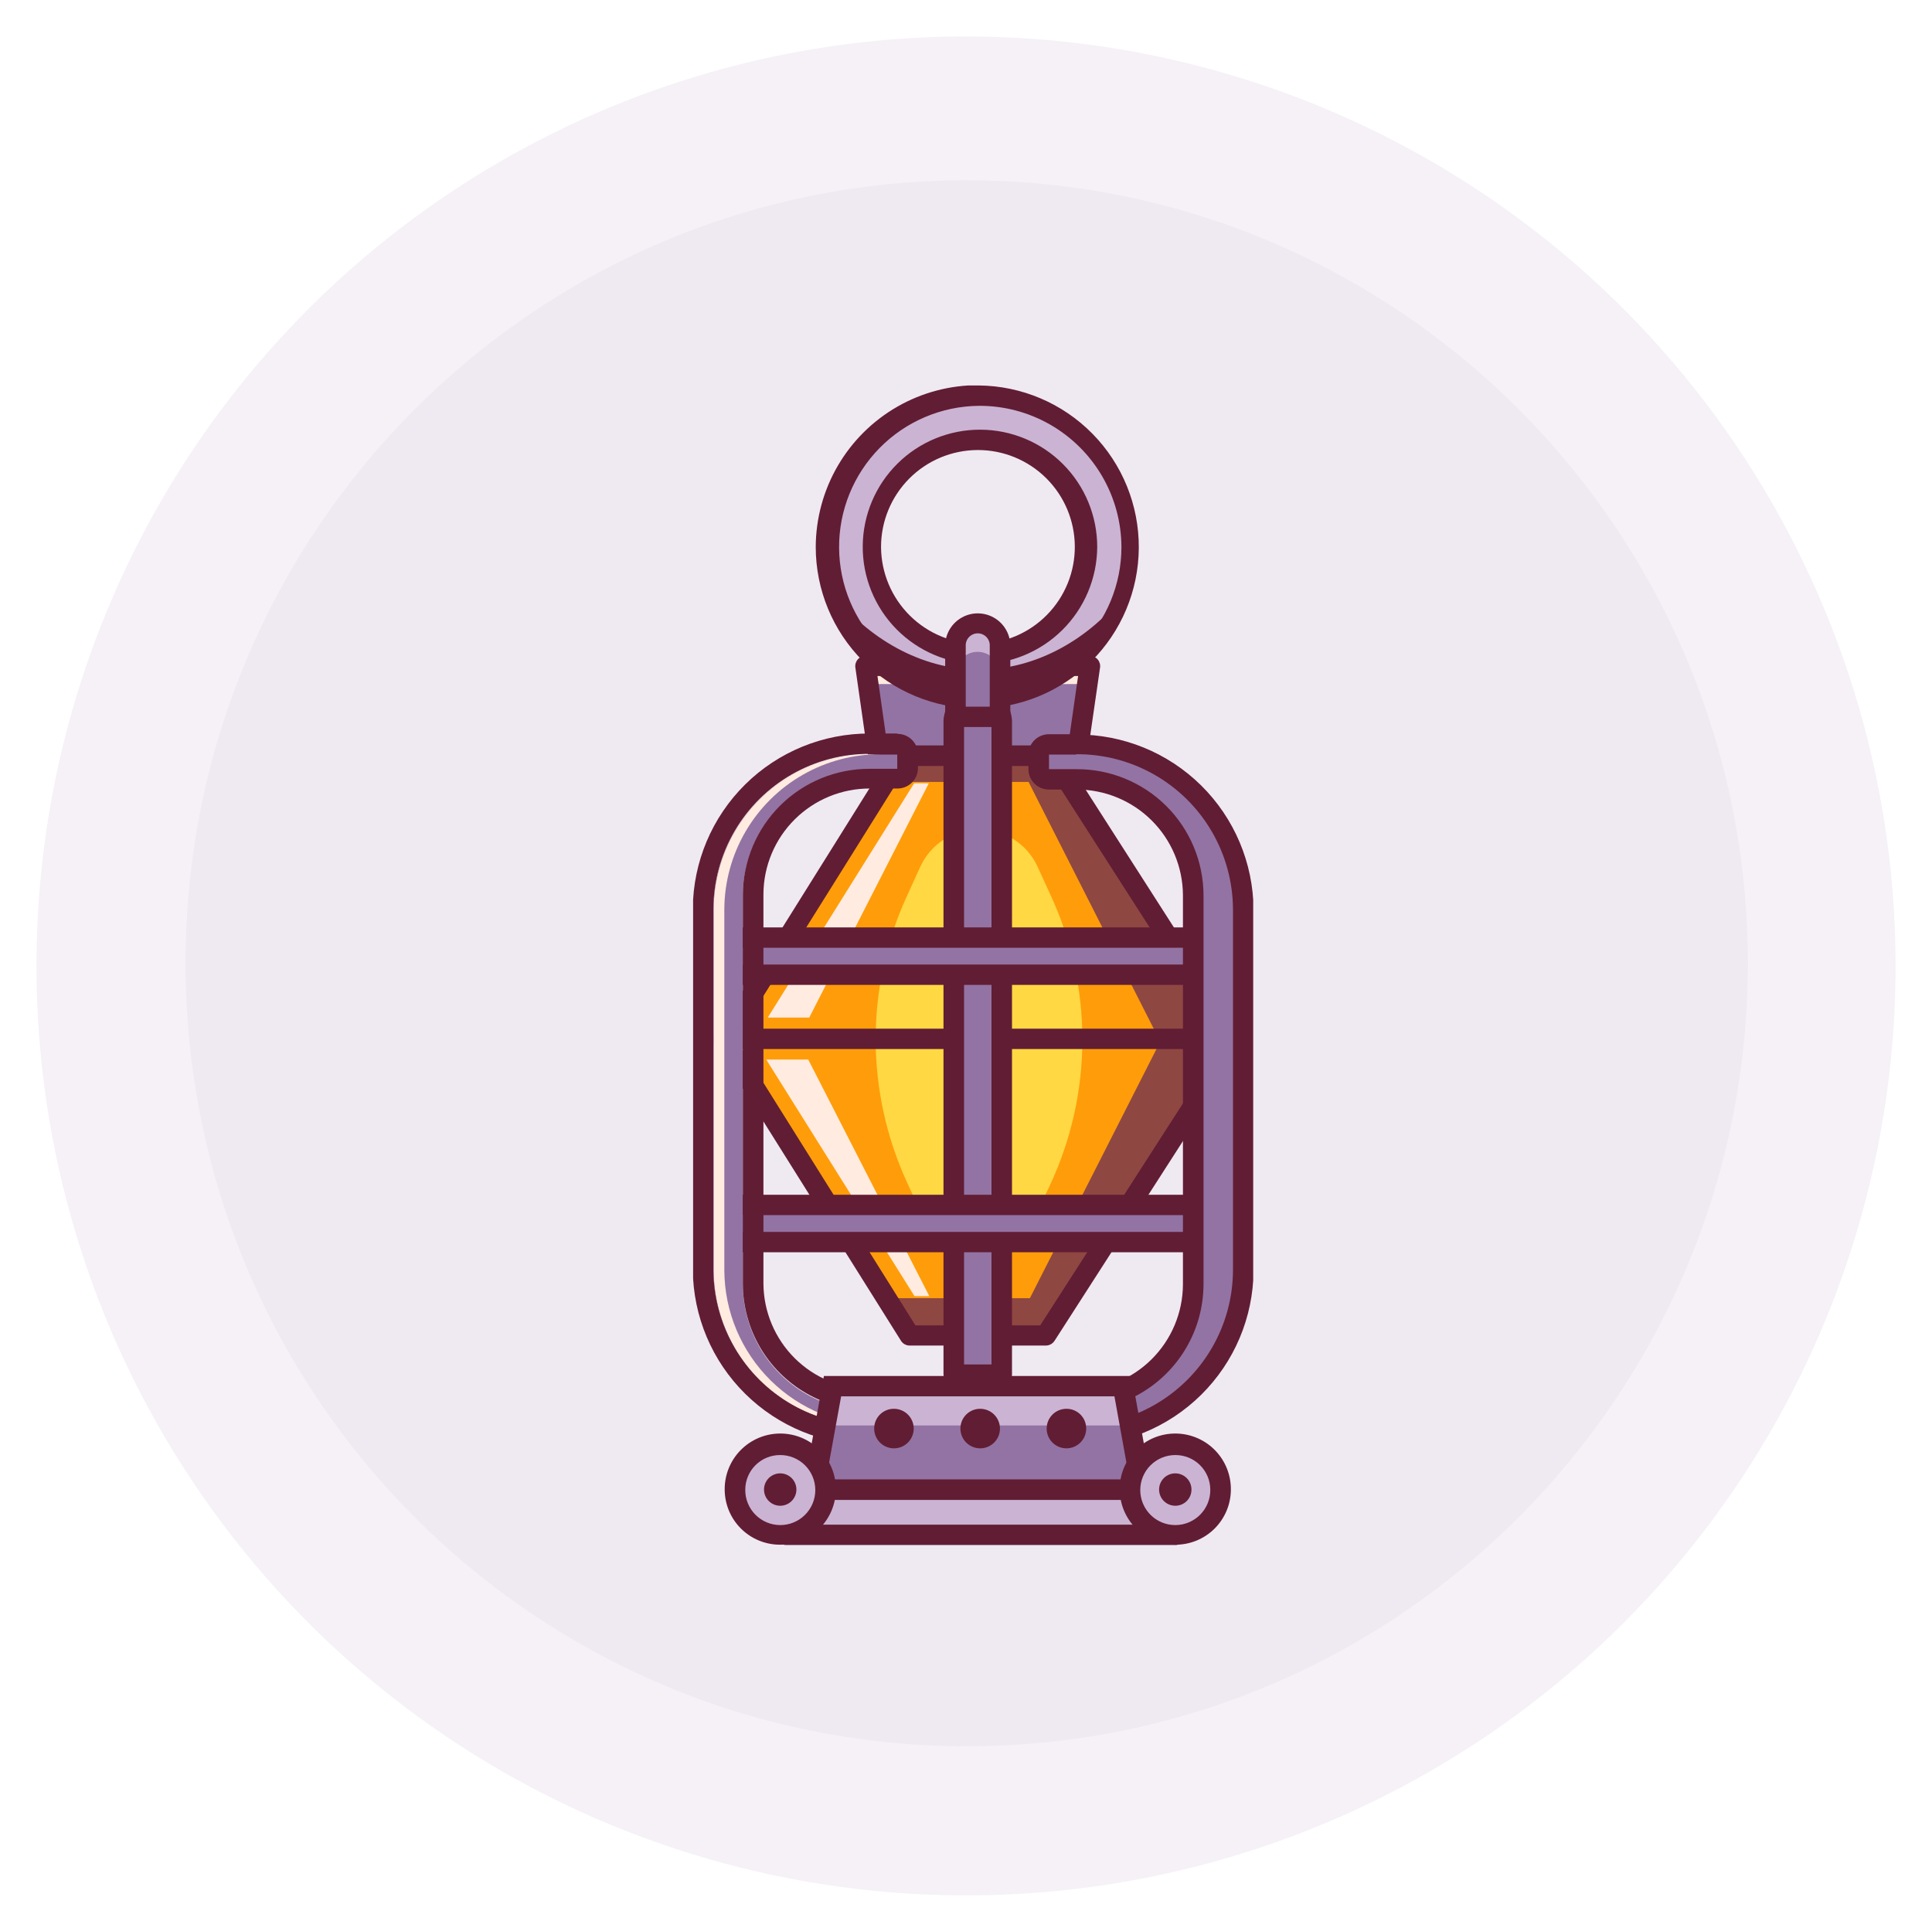 <svg xmlns="http://www.w3.org/2000/svg" viewBox="0 0 264.81 264.74"><defs><clipPath id="clip-path" transform="translate(-698 -426.2)"><path fill="none" d="M702 431.01h256v255H702z"/></clipPath><clipPath id="clip-path-2" transform="translate(-698 -426.2)"><path fill="none" d="M723.44 558.24c0 59.28 47.93 107.33 107.06 107.33s107.06-48.05 107.06-107.33-47.93-107.32-107.06-107.32S723.44 499 723.44 558.24" clip-rule="evenodd"/></clipPath><clipPath id="clip-path-3" transform="translate(-698 -426.2)"><path fill="none" d="M703 431.01h255v255H703z"/></clipPath><clipPath id="clip-path-4" transform="translate(-698 -426.2)"><path fill="none" d="M703 558.58A127.41 127.41 0 1 0 830.4 431.2 127.39 127.39 0 0 0 703 558.58" clip-rule="evenodd"/></clipPath><clipPath id="clip-path-6" transform="translate(-698 -426.2)"><path fill="none" d="M841.07 527.68H822.34l-25.57 40.68H867.31l-26.24-40.68z" clip-rule="evenodd"/></clipPath><clipPath id="clip-path-7" transform="translate(-698 -426.2)"><path fill="none" d="M0 0h1432v900H0z"/></clipPath><clipPath id="clip-path-8" transform="translate(-698 -426.2)"><path fill="none" d="M823.3 533.57l-20.07 32.12h5.69l16.39-32.12h-2.01z" clip-rule="evenodd"/></clipPath><clipPath id="clip-path-10" transform="translate(-698 -426.2)"><path fill="none" d="M867.22 568.88h-10.24l-18-35.49h-19.61l3.19-5.1h18.61l26.05 40.59z" clip-rule="evenodd"/></clipPath><clipPath id="clip-path-12" transform="translate(-698 -426.2)"><path fill="none" d="M840.4 529.68l24.26 37.81h-65l23.64-37.81zm.77-2.79h-18.61a1.41 1.41 0 0 0-1.19.66L796 568.14a1.4 1.4 0 0 0 1.2 2.13h70a1.39 1.39 0 0 0 1.18-2.14l-26-40.59a1.41 1.41 0 0 0-1.21-.65z"/></clipPath><clipPath id="clip-path-14" transform="translate(-698 -426.2)"><path fill="none" d="M841.07 609.05H822.34l-25.57-40.69H867.31l-26.24 40.69z" clip-rule="evenodd"/></clipPath><clipPath id="clip-path-16" transform="translate(-698 -426.2)"><path fill="none" d="M840.16 544.89a8.76 8.76 0 0 0-7.94-5h-.07a8.76 8.76 0 0 0-8 5.1l-1.89 4.15a47 47 0 0 0 0 39l1.89 4.15a8.76 8.76 0 0 0 8 5.1h.07a8.76 8.76 0 0 0 7.94-5l1.74-3.7a47.12 47.12 0 0 0 0-40z" clip-rule="evenodd"/></clipPath><clipPath id="clip-path-18" transform="translate(-698 -426.2)"><path fill="none" d="M823.35 603.88l-20.33-32.44h5.76l16.6 32.44h-2.03z" clip-rule="evenodd"/></clipPath><clipPath id="clip-path-20" transform="translate(-698 -426.2)"><path fill="none" d="M867.49 568.61h-10.27l-18.06 35.55h-19.68l3.2 5.11h18.67l26.14-40.66z" clip-rule="evenodd"/></clipPath><clipPath id="clip-path-22" transform="translate(-698 -426.2)"><path fill="none" d="M864.93 570h-65.19l23.73 37.88h17.11zm-22.39 40a1.43 1.43 0 0 1-1.19.65h-18.67a1.4 1.4 0 0 1-1.19-.66L796 569.34a1.4 1.4 0 0 1 1.2-2.13h70.28a1.39 1.39 0 0 1 1.19 2.14z"/></clipPath><clipPath id="clip-path-24" transform="translate(-698 -426.2)"><path fill="none" d="M845.63 529.78H818.4l-1.76-12.3h30.75l-1.76 12.3z" clip-rule="evenodd"/></clipPath><clipPath id="clip-path-26" transform="translate(-698 -426.2)"><path fill="none" d="M847.04 519.97l.35-2.49h-30.75l.36 2.49h30.04z" clip-rule="evenodd"/></clipPath><clipPath id="clip-path-28" transform="translate(-698 -426.2)"><path fill="none" d="M845.77 518.87h-27.5l1.35 9.51h24.79zM847 530a1.4 1.4 0 0 1-1.4 1.2h-27.2a1.39 1.39 0 0 1-1.4-1.2l-1.76-12.3a1.4 1.4 0 0 1 1.39-1.59h30.75a1.4 1.4 0 0 1 1.4 1.59z"/></clipPath><clipPath id="clip-path-30" transform="translate(-698 -426.2)"><path fill="none" d="M835.3 614.61h-6.57V525a3.29 3.29 0 0 1 6.57 0z" clip-rule="evenodd"/></clipPath><clipPath id="clip-path-32" transform="translate(-698 -426.2)"><path fill="none" d="M833.9 525a1.88 1.88 0 0 0-3.76 0v88.24h3.76zm2.81 89.63a1.41 1.41 0 0 1-1.41 1.4h-6.57a1.41 1.41 0 0 1-1.41-1.4V525a4.7 4.7 0 0 1 9.39 0z"/></clipPath><clipPath id="clip-path-34" transform="translate(-698 -426.2)"><path fill="none" d="M793 479.04h76.77v158.95H793z"/></clipPath><clipPath id="clip-path-35" transform="translate(-698 -426.2)"><path fill="none" d="M0 6.99h1432v900H0z"/></clipPath><clipPath id="clip-path-36" transform="translate(-698 -426.2)"><path fill="none" d="M793 478.99h77v160h-77z"/></clipPath><clipPath id="clip-path-37" transform="translate(-698 -426.2)"><path fill="none" d="M798.31 554.72h67.42v5.09h-67.42z"/></clipPath><clipPath id="clip-path-39" transform="translate(-698 -426.2)"><path fill="none" d="M799.71 558.42v-2.3h64.61v2.3zm-1.4 2.79h67.42a1.41 1.41 0 0 0 1.41-1.4v-5.09a1.4 1.4 0 0 0-1.41-1.39h-67.42a1.4 1.4 0 0 0-1.41 1.39v5.09a1.41 1.41 0 0 0 1.41 1.4z"/></clipPath><clipPath id="clip-path-41" transform="translate(-698 -426.2)"><path fill="none" d="M798.31 591.37h67.42v5.09h-67.42z"/></clipPath><clipPath id="clip-path-43" transform="translate(-698 -426.2)"><path fill="none" d="M799.71 592.77h64.61v2.3h-64.61zm-1.4 5.09h67.42a1.41 1.41 0 0 0 1.41-1.4v-5.09a1.4 1.4 0 0 0-1.41-1.39h-67.42a1.4 1.4 0 0 0-1.41 1.39v5.09a1.41 1.41 0 0 0 1.41 1.4z"/></clipPath><clipPath id="clip-path-45" transform="translate(-698 -426.2)"><path fill="none" d="M832.17 480.43a20.75 20.75 0 1 0 21 20.75 20.85 20.85 0 0 0-21-20.75m0 35.42A14.67 14.67 0 1 1 847 501.18a14.74 14.74 0 0 1-14.81 14.67" clip-rule="evenodd"/></clipPath><clipPath id="clip-path-47" transform="translate(-698 -426.2)"><path fill="none" d="M832.21 518c-8.13 0-15.36-4.46-20-10.39a21 21 0 0 0 39.78.18c-4.61 5.83-11.77 10.21-19.82 10.21" clip-rule="evenodd"/></clipPath><clipPath id="clip-path-49" transform="translate(-698 -426.2)"><path fill="none" d="M832.17 481.83a19.35 19.35 0 1 0 19.54 19.35 19.44 19.44 0 0 0-19.54-19.35zm0-2.79a22.14 22.14 0 1 1-22.36 22.14A22.25 22.25 0 0 1 832.17 479zm0 35.41a13.28 13.28 0 1 0-13.41-13.27 13.34 13.34 0 0 0 13.41 13.27zm0 2.79a16.07 16.07 0 1 1 16.22-16.06 16.15 16.15 0 0 1-16.22 16.06z"/></clipPath><clipPath id="clip-path-51" transform="translate(-698 -426.2)"><path fill="none" d="M817.28 531.64H821v-2h-3.76a21.35 21.35 0 0 0-21.46 21.25v49.5a21.36 21.36 0 0 0 21.46 21.26h6.25v-2.05h-6.25a17.34 17.34 0 0 1-17.42-17.26v-53.4a17.33 17.33 0 0 1 17.42-17.25" clip-rule="evenodd"/></clipPath><clipPath id="clip-path-53" transform="translate(-698 -426.2)"><path fill="none" d="M797.28 600.34v-49.5a21.36 21.36 0 0 1 21.47-21.25h-1.46a21.36 21.36 0 0 0-21.47 21.25v49.5a21.37 21.37 0 0 0 21.47 21.26h1.46a21.37 21.37 0 0 1-21.47-21.26" clip-rule="evenodd"/></clipPath><clipPath id="clip-path-55" transform="translate(-698 -426.2)"><path fill="none" d="M821 529.59v2h-3.76a17.33 17.33 0 0 0-17.42 17.25v53.4a17.34 17.34 0 0 0 17.42 17.26h6.25v2.05h-6.25a21.36 21.36 0 0 1-21.46-21.26v-49.5a21.35 21.35 0 0 1 21.46-21.25H821m0-2.79h-3.76a24.18 24.18 0 0 0-24.28 24v49.5a24.19 24.19 0 0 0 24.28 24h6.25a2.81 2.81 0 0 0 2.82-2.79v-2.05a2.8 2.8 0 0 0-2.82-2.79h-6.25a14.55 14.55 0 0 1-14.6-14.47v-53.4a14.55 14.55 0 0 1 14.6-14.46H821a2.8 2.8 0 0 0 2.82-2.79v-2a2.8 2.8 0 0 0-2.82-2.7" clip-rule="evenodd"/></clipPath><clipPath id="clip-path-57" transform="translate(-698 -426.2)"><path fill="none" d="M839.24 623a1.4 1.4 0 0 1-1.41-1.39v-2.05a1.4 1.4 0 0 1 1.41-1.4h6.25a16 16 0 0 0 16-15.86v-53.4a16 16 0 0 0-16-15.86h-3.76a1.4 1.4 0 0 1-1.41-1.39v-2a1.41 1.41 0 0 1 1.41-1.4h3.76a22.79 22.79 0 0 1 22.87 22.65v49.5a22.79 22.79 0 0 1-22.87 22.6z" clip-rule="evenodd"/></clipPath><clipPath id="clip-path-59" transform="translate(-698 -426.2)"><path fill="none" d="M845.49 529.59A21.35 21.35 0 0 1 867 550.84v49.5a21.36 21.36 0 0 1-21.46 21.26h-6.25v-2.05h6.25a17.34 17.34 0 0 0 17.42-17.26v-53.4a17.33 17.33 0 0 0-17.42-17.25h-3.76v-2h3.76m0-2.79h-3.76a2.8 2.8 0 0 0-2.82 2.79v2a2.8 2.8 0 0 0 2.82 2.79h3.76a14.55 14.55 0 0 1 14.6 14.46v53.4a14.55 14.55 0 0 1-14.6 14.47h-6.25a2.8 2.8 0 0 0-2.82 2.79v2.05a2.81 2.81 0 0 0 2.82 2.79h6.25a24.19 24.19 0 0 0 24.28-24v-49.5a24.18 24.18 0 0 0-24.28-24" clip-rule="evenodd"/></clipPath><clipPath id="clip-path-61" transform="translate(-698 -426.2)"><path fill="none" d="M851.93 616.26h-39.82l-2.57 14.17h44.96l-2.57-14.17z" clip-rule="evenodd"/></clipPath><clipPath id="clip-path-63" transform="translate(-698 -426.2)"><path fill="none" d="M812.11 616.26l-.97 5.34h41.76l-.97-5.34h-39.82z" clip-rule="evenodd"/></clipPath><clipPath id="clip-path-65" transform="translate(-698 -426.2)"><path fill="none" d="M852.81 629h-41.59l2.07-11.39h37.46zm.3-14.18h-42.18l-3.08 17h48.33z"/></clipPath><clipPath id="clip-path-67" transform="translate(-698 -426.2)"><path fill="none" d="M829 524.46h6.11v-9.92a3.06 3.06 0 0 0-6.11 0z" clip-rule="evenodd"/></clipPath><clipPath id="clip-path-69" transform="translate(-698 -426.2)"><path fill="none" d="M832 511.51a3 3 0 0 0-3.06 3v3.93a3.06 3.06 0 0 1 6.11 0v-3.93a3 3 0 0 0-3.05-3" clip-rule="evenodd"/></clipPath><clipPath id="clip-path-71" transform="translate(-698 -426.2)"><path fill="none" d="M830.37 514.54a1.65 1.65 0 0 1 3.29 0v8.53h-3.29zm-2.82 11.32h8.93v-11.32a4.47 4.47 0 0 0-8.93 0z"/></clipPath><clipPath id="clip-path-73" transform="translate(-698 -426.2)"><path fill="none" d="M829.64 622a2.71 2.71 0 1 0 2.71-2.68 2.7 2.7 0 0 0-2.71 2.68" clip-rule="evenodd"/></clipPath><clipPath id="clip-path-75" transform="translate(-698 -426.2)"><path fill="none" d="M817.82 622a2.71 2.71 0 1 0 2.71-2.68 2.69 2.69 0 0 0-2.71 2.68" clip-rule="evenodd"/></clipPath><clipPath id="clip-path-77" transform="translate(-698 -426.2)"><path fill="none" d="M846.88 622a2.71 2.71 0 1 1-2.71-2.68 2.69 2.69 0 0 1 2.71 2.68" clip-rule="evenodd"/></clipPath><clipPath id="clip-path-79" transform="translate(-698 -426.2)"><path fill="none" d="M805.79 630.41h53.3v6.18h-53.3z"/></clipPath><clipPath id="clip-path-81" transform="translate(-698 -426.2)"><path fill="none" d="M807.2 631.81h50.48v3.39H807.2zm-1.41 6.19h53.3a1.41 1.41 0 0 0 1.41-1.4v-6.18a1.4 1.4 0 0 0-1.41-1.39h-53.3a1.4 1.4 0 0 0-1.41 1.39v6.18a1.41 1.41 0 0 0 1.41 1.4z"/></clipPath><clipPath id="clip-path-83" transform="translate(-698 -426.2)"><path fill="none" d="M865.3 630.41a6.21 6.21 0 1 0-6.21 6.15 6.18 6.18 0 0 0 6.21-6.15" clip-rule="evenodd"/></clipPath><clipPath id="clip-path-85" transform="translate(-698 -426.2)"><path fill="none" d="M863.89 630.41a4.8 4.8 0 1 1-4.8-4.75 4.77 4.77 0 0 1 4.8 4.75zm2.82 0a7.62 7.62 0 1 0-7.62 7.54 7.58 7.58 0 0 0 7.62-7.54z"/></clipPath><clipPath id="clip-path-87" transform="translate(-698 -426.2)"><path fill="none" d="M798.74 630.41a6.21 6.21 0 1 1 6.2 6.15 6.17 6.17 0 0 1-6.2-6.15" clip-rule="evenodd"/></clipPath><clipPath id="clip-path-89" transform="translate(-698 -426.2)"><path fill="none" d="M800.15 630.41a4.8 4.8 0 1 0 4.79-4.75 4.76 4.76 0 0 0-4.79 4.75zm-2.82 0a7.62 7.62 0 1 1 7.61 7.54 7.58 7.58 0 0 1-7.61-7.54z"/></clipPath><clipPath id="clip-path-91" transform="translate(-698 -426.2)"><path fill="none" d="M802.72 630.41a2.22 2.22 0 1 1 2.22 2.2 2.22 2.22 0 0 1-2.22-2.2" clip-rule="evenodd"/></clipPath><clipPath id="clip-path-93" transform="translate(-698 -426.2)"><path fill="none" d="M861.31 630.41a2.22 2.22 0 1 0-2.22 2.2 2.21 2.21 0 0 0 2.22-2.2" clip-rule="evenodd"/></clipPath></defs><g id="Layer_2" data-name="Layer 2"><g id="Layer_1-2" data-name="Layer 1"><g clip-path="url(#clip-path)" style="clip-path:url(#clip-path)" opacity=".4"><g clip-path="url(#clip-path-2)"><g clip-path="url(#clip-path-3)"><path fill="#c1a9cd" d="M20.44 19.71h224.11v224.65H20.44z" opacity=".4"/></g></g><g clip-path="url(#clip-path-4)"><g clip-path="url(#clip-path-3)"><path fill="#c1a9cd" d="M0 0h264.81v264.74H0z" opacity=".4"/></g></g></g><g clip-path="url(#clip-path-6)"><g clip-path="url(#clip-path-7)"><path fill="#fe9d09" d="M93.77 96.47h80.54v50.69H93.77z"/></g></g><g clip-path="url(#clip-path-8)"><g clip-path="url(#clip-path-7)"><path fill="#ffebe0" d="M100.23 102.36h32.08v42.12h-32.08z"/></g></g><g clip-path="url(#clip-path-10)"><g clip-path="url(#clip-path-7)"><path fill="#8f4742" d="M116.37 97.08h57.84v50.59h-57.84z"/></g></g><g clip-path="url(#clip-path-12)"><g clip-path="url(#clip-path-7)"><path fill="#611d34" d="M92.77 95.69h82.85v53.38H92.77z"/></g></g><g clip-path="url(#clip-path-14)"><g clip-path="url(#clip-path-7)"><path fill="#fe9d09" d="M93.77 137.16h80.54v50.69H93.77z"/></g></g><g clip-path="url(#clip-path-16)"><g clip-path="url(#clip-path-7)"><path fill="#ffd843" d="M115.05 108.67h38.31v67.46h-38.31z"/></g></g><g clip-path="url(#clip-path-18)"><g clip-path="url(#clip-path-7)"><path fill="#ffebe0" d="M100.02 140.23h32.36v42.45h-32.36z"/></g></g><g clip-path="url(#clip-path-20)"><g clip-path="url(#clip-path-7)"><path fill="#8f4742" d="M116.48 137.4h58.01v50.67h-58.01z"/></g></g><g clip-path="url(#clip-path-22)"><g clip-path="url(#clip-path-7)"><path fill="#611d34" d="M92.8 136.01h83.1v53.46H92.8z"/></g></g><g clip-path="url(#clip-path-24)"><g clip-path="url(#clip-path-7)"><path fill="#9373a3" d="M113.64 86.27h40.75v22.3h-40.75z"/></g></g><g clip-path="url(#clip-path-26)"><g clip-path="url(#clip-path-7)"><path fill="#ffebe0" d="M113.64 86.27h40.75v12.49h-40.75z"/></g></g><g clip-path="url(#clip-path-28)"><g clip-path="url(#clip-path-7)"><path fill="#611d34" d="M112.23 84.88h43.57v25.09h-43.57z"/></g></g><g clip-path="url(#clip-path-30)"><g clip-path="url(#clip-path-7)"><path fill="#9373a3" d="M125.73 90.52h16.57V193.4h-16.57z"/></g></g><g clip-path="url(#clip-path-32)"><g clip-path="url(#clip-path-7)"><path fill="#611d34" d="M124.32 89.13h19.39V194.8h-19.39z"/></g></g><g clip-path="url(#clip-path-34)"><g clip-path="url(#clip-path-35)"><g clip-path="url(#clip-path-36)" style="clip-path:url(#clip-path-36)"><g clip-path="url(#clip-path-37)"><g clip-path="url(#clip-path-36)"><path fill="#9373a3" d="M95.31 123.52h77.42v15.09H95.31z"/></g></g><g clip-path="url(#clip-path-39)"><g clip-path="url(#clip-path-36)"><path fill="#611d34" d="M93.9 122.12h80.24V140H93.9z"/></g></g><g clip-path="url(#clip-path-41)"><g clip-path="url(#clip-path-36)"><path fill="#9373a3" d="M95.31 160.17h77.42v15.09H95.31z"/></g></g><g clip-path="url(#clip-path-43)"><g clip-path="url(#clip-path-36)"><path fill="#611d34" d="M93.9 158.77h80.24v17.88H93.9z"/></g></g><g clip-path="url(#clip-path-45)"><g clip-path="url(#clip-path-36)"><path fill="#cbb3d3" d="M108.22 49.23h51.9v51.49h-51.9z"/></g></g><g clip-path="url(#clip-path-47)"><g clip-path="url(#clip-path-36)"><path fill="#611d34" d="M109.25 76.4h49.78v24.32h-49.78z"/></g></g><g clip-path="url(#clip-path-49)"><g clip-path="url(#clip-path-36)"><path fill="#611d34" d="M106.81 47.83h54.72v54.28h-54.72z"/></g></g><g clip-path="url(#clip-path-51)"><g clip-path="url(#clip-path-36)"><path fill="#9373a3" d="M92.82 98.38h37.71v102.01H92.82z"/></g></g><g clip-path="url(#clip-path-53)"><g clip-path="url(#clip-path-36)"><path fill="#ffebe0" d="M92.82 98.38h32.93v102.01H92.82z"/></g></g><g clip-path="url(#clip-path-55)"><g clip-path="url(#clip-path-36)"><path fill="#611d34" d="M90 95.59h43.35v107.59H90z"/></g></g><g clip-path="url(#clip-path-57)"><g clip-path="url(#clip-path-36)"><path fill="#9373a3" d="M134.83 96.99h40.53v104.8h-40.53z"/></g></g><g clip-path="url(#clip-path-59)"><g clip-path="url(#clip-path-36)"><path fill="#611d34" d="M133.42 95.59h43.35v107.59h-43.35z"/></g></g><g clip-path="url(#clip-path-61)"><g clip-path="url(#clip-path-36)"><path fill="#9373a3" d="M106.54 185.05h54.96v24.17h-54.96z"/></g></g><g clip-path="url(#clip-path-63)"><g clip-path="url(#clip-path-36)"><path fill="#cbb3d3" d="M108.14 185.05h51.76v15.34h-51.76z"/></g></g><g clip-path="url(#clip-path-65)"><g clip-path="url(#clip-path-36)"><path fill="#611d34" d="M104.85 183.66h58.33v26.96h-58.33z"/></g></g><g clip-path="url(#clip-path-67)"><g clip-path="url(#clip-path-36)"><path fill="#9373a3" d="M125.96 80.31h16.11v22.95h-16.11z"/></g></g><g clip-path="url(#clip-path-69)"><g clip-path="url(#clip-path-36)"><path fill="#cbb3d3" d="M125.96 80.31h16.11v16.96h-16.11z"/></g></g><g clip-path="url(#clip-path-71)"><g clip-path="url(#clip-path-36)"><path fill="#611d34" d="M124.56 78.91h18.93v25.74h-18.93z"/></g></g><g clip-path="url(#clip-path-73)"><g clip-path="url(#clip-path-36)"><path fill="#611d34" d="M126.65 188.12h15.41v15.36h-15.41z"/></g></g><g clip-path="url(#clip-path-75)"><g clip-path="url(#clip-path-36)"><path fill="#611d34" d="M114.82 188.12h15.41v15.36h-15.41z"/></g></g><g clip-path="url(#clip-path-77)"><g clip-path="url(#clip-path-36)"><path fill="#611d34" d="M138.47 188.12h15.41v15.36h-15.41z"/></g></g><g clip-path="url(#clip-path-79)"><g clip-path="url(#clip-path-36)"><path fill="#cbb3d3" d="M102.79 199.21h63.3v16.18h-63.3z"/></g></g><g clip-path="url(#clip-path-81)"><g clip-path="url(#clip-path-36)"><path fill="#611d34" d="M101.38 197.81h66.12v18.97h-66.12z"/></g></g><g clip-path="url(#clip-path-83)"><g clip-path="url(#clip-path-36)"><path fill="#cbb3d3" d="M149.89 193.06h22.41v22.29h-22.41z"/></g></g><g clip-path="url(#clip-path-85)"><g clip-path="url(#clip-path-36)"><path fill="#611d34" d="M148.48 191.67h25.23v25.08h-25.23z"/></g></g><g clip-path="url(#clip-path-87)"><g clip-path="url(#clip-path-36)"><path fill="#cbb3d3" d="M95.74 193.06h22.41v22.29H95.74z"/></g></g><g clip-path="url(#clip-path-89)"><g clip-path="url(#clip-path-36)"><path fill="#611d34" d="M94.33 191.67h25.23v25.08H94.33z"/></g></g><g clip-path="url(#clip-path-91)"><g clip-path="url(#clip-path-36)"><path fill="#611d34" d="M99.72 197.01h14.44v14.4H99.72z"/></g></g><g clip-path="url(#clip-path-93)"><g clip-path="url(#clip-path-36)"><path fill="#611d34" d="M153.87 197.01h14.44v14.4h-14.44z"/></g></g></g></g></g></g></g></svg>